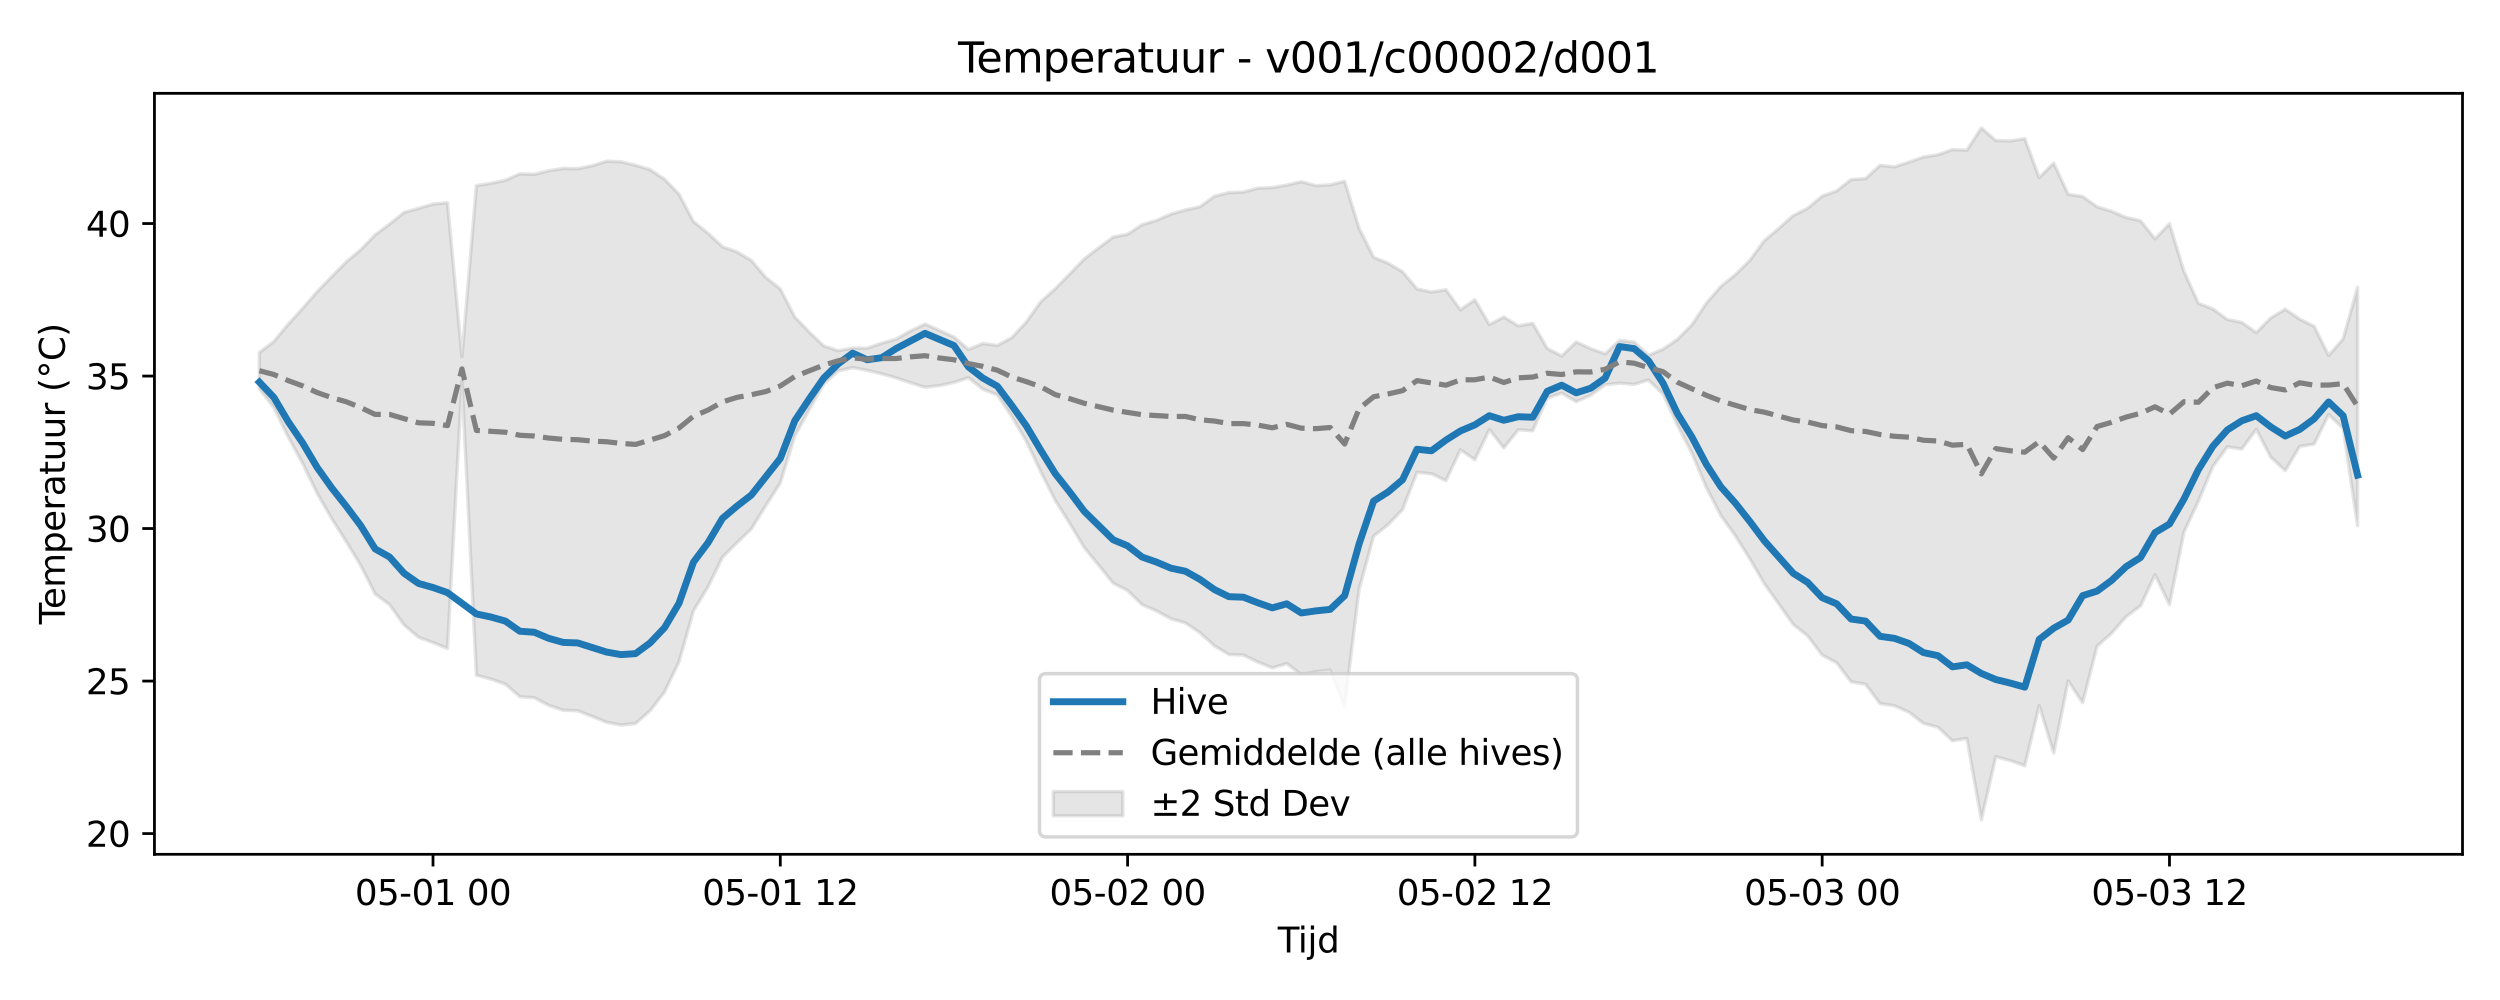 <?xml version="1.0" encoding="utf-8" standalone="no"?>
<!DOCTYPE svg PUBLIC "-//W3C//DTD SVG 1.1//EN"
  "http://www.w3.org/Graphics/SVG/1.1/DTD/svg11.dtd">
<svg xmlns:xlink="http://www.w3.org/1999/xlink" width="720pt" height="288pt" viewBox="0 0 720 288" xmlns="http://www.w3.org/2000/svg" version="1.1">
 <defs>
  <style type="text/css">*{stroke-linejoin: round; stroke-linecap: butt}</style>
 </defs>
 <g id="figure_1">
  <g id="patch_1">
   <path d="M 0 288 
L 720 288 
L 720 0 
L 0 0 
z
" style="fill: #ffffff"/>
  </g>
  <g id="axes_1">
   <g id="patch_2">
    <path d="M 44.48 246.04 
L 709.2 246.04 
L 709.2 26.88 
L 44.48 26.88 
z
" style="fill: #ffffff"/>
   </g>
   <g id="FillBetweenPolyCollection_1">
    <defs>
     <path id="mec9922f348" d="M 74.695 -186.483 
L 74.695 -175.99 
L 78.862 -170.641 
L 83.03 -162.12 
L 87.197 -154.465 
L 91.365 -145.873 
L 95.532 -138.635 
L 99.7 -132.067 
L 103.867 -125.191 
L 108.035 -116.94 
L 112.202 -113.832 
L 116.37 -108.01 
L 120.537 -104.464 
L 124.705 -102.941 
L 128.872 -101.233 
L 133.04 -178.187 
L 137.207 -93.526 
L 141.375 -92.428 
L 145.542 -90.966 
L 149.71 -87.348 
L 153.877 -87.047 
L 158.045 -84.851 
L 162.213 -83.44 
L 166.38 -83.295 
L 170.548 -81.651 
L 174.715 -79.976 
L 178.883 -79.186 
L 183.05 -79.626 
L 187.218 -83.286 
L 191.385 -88.691 
L 195.553 -97.378 
L 199.72 -112.074 
L 203.888 -118.937 
L 208.055 -127.503 
L 212.223 -131.648 
L 216.39 -135.651 
L 220.558 -142.388 
L 224.725 -148.9 
L 228.893 -162.402 
L 233.06 -170.026 
L 237.228 -177.325 
L 241.395 -181.183 
L 245.563 -182.121 
L 249.731 -181.341 
L 253.898 -180.358 
L 258.066 -179.166 
L 262.233 -177.771 
L 266.401 -176.445 
L 270.568 -176.947 
L 274.736 -177.845 
L 278.903 -179.218 
L 283.071 -175.899 
L 287.238 -174.252 
L 291.406 -168.061 
L 295.573 -160.925 
L 299.741 -152.147 
L 303.908 -143.871 
L 308.076 -137.292 
L 312.243 -130.336 
L 316.411 -125.228 
L 320.578 -120.054 
L 324.746 -117.932 
L 328.913 -113.866 
L 333.081 -112.04 
L 337.249 -109.783 
L 341.416 -108.578 
L 345.584 -105.766 
L 349.751 -102.008 
L 353.919 -99.504 
L 358.086 -99.326 
L 362.254 -97.343 
L 366.421 -95.638 
L 370.589 -96.879 
L 374.756 -93.718 
L 378.924 -94.543 
L 383.091 -94.994 
L 387.259 -84.459 
L 391.426 -118.319 
L 395.594 -133.569 
L 399.761 -136.882 
L 403.929 -141.234 
L 408.096 -151.989 
L 412.264 -151.541 
L 416.431 -149.576 
L 420.599 -158.448 
L 424.767 -155.596 
L 428.934 -164.293 
L 433.102 -158.981 
L 437.269 -164.23 
L 441.437 -163.94 
L 445.604 -173.342 
L 449.772 -174.795 
L 453.939 -172.319 
L 458.107 -174.159 
L 462.274 -177.196 
L 466.442 -177.643 
L 470.609 -177.294 
L 474.777 -178.557 
L 478.944 -174.517 
L 483.112 -165.56 
L 487.279 -157.463 
L 491.447 -147.577 
L 495.614 -139.526 
L 499.782 -133.686 
L 503.949 -127.057 
L 508.117 -119.91 
L 512.285 -114.054 
L 516.452 -108.173 
L 520.62 -104.856 
L 524.787 -99.343 
L 528.955 -97.12 
L 533.122 -91.63 
L 537.29 -90.92 
L 541.457 -85.354 
L 545.625 -84.749 
L 549.792 -82.877 
L 553.96 -79.658 
L 558.127 -78.554 
L 562.295 -74.664 
L 566.462 -75.343 
L 570.63 -51.922 
L 574.797 -70.068 
L 578.965 -68.939 
L 583.132 -67.471 
L 587.3 -84.785 
L 591.467 -71.139 
L 595.635 -91.858 
L 599.803 -85.626 
L 603.97 -101.914 
L 608.138 -105.608 
L 612.305 -110.393 
L 616.473 -113.521 
L 620.64 -122.477 
L 624.808 -113.88 
L 628.975 -134.726 
L 633.143 -143.676 
L 637.31 -153.658 
L 641.478 -159.31 
L 645.645 -158.685 
L 649.813 -164.338 
L 653.98 -156.346 
L 658.148 -152.439 
L 662.315 -159.43 
L 666.483 -160.121 
L 670.65 -168.614 
L 674.818 -164.632 
L 678.985 -136.61 
L 678.985 -205.219 
L 678.985 -205.219 
L 674.818 -190.374 
L 670.65 -185.611 
L 666.483 -194.007 
L 662.315 -196.088 
L 658.148 -198.956 
L 653.98 -196.415 
L 649.813 -192.205 
L 645.645 -195.15 
L 641.478 -195.989 
L 637.31 -199.006 
L 633.143 -200.643 
L 628.975 -209.885 
L 624.808 -223.557 
L 620.64 -219.206 
L 616.473 -224.429 
L 612.305 -225.36 
L 608.138 -227.144 
L 603.97 -228.423 
L 599.803 -231.412 
L 595.635 -232.037 
L 591.467 -241.018 
L 587.3 -236.841 
L 583.132 -248.078 
L 578.965 -247.415 
L 574.797 -247.531 
L 570.63 -251.158 
L 566.462 -244.745 
L 562.295 -244.911 
L 558.127 -243.437 
L 553.96 -242.772 
L 549.792 -241.31 
L 545.625 -239.951 
L 541.457 -240.37 
L 537.29 -236.561 
L 533.122 -236.291 
L 528.955 -232.997 
L 524.787 -231.506 
L 520.62 -228.043 
L 516.452 -225.897 
L 512.285 -222.211 
L 508.117 -218.698 
L 503.949 -213.016 
L 499.782 -208.875 
L 495.614 -205.524 
L 491.447 -200.694 
L 487.279 -194.469 
L 483.112 -190.251 
L 478.944 -187.419 
L 474.777 -185.673 
L 470.609 -189.498 
L 466.442 -189.955 
L 462.274 -186.082 
L 458.107 -187.582 
L 453.939 -189.495 
L 449.772 -185.482 
L 445.604 -187.667 
L 441.437 -194.873 
L 437.269 -194.143 
L 433.102 -196.709 
L 428.934 -194.52 
L 424.767 -201.655 
L 420.599 -198.755 
L 416.431 -204.551 
L 412.264 -203.905 
L 408.096 -204.774 
L 403.929 -209.746 
L 399.761 -212.195 
L 395.594 -213.897 
L 391.426 -222.266 
L 387.259 -235.8 
L 383.091 -234.756 
L 378.924 -234.549 
L 374.756 -235.667 
L 370.589 -234.702 
L 366.421 -233.967 
L 362.254 -233.799 
L 358.086 -232.695 
L 353.919 -232.516 
L 349.751 -231.476 
L 345.584 -228.45 
L 341.416 -227.542 
L 337.249 -226.336 
L 333.081 -224.519 
L 328.913 -223.278 
L 324.746 -220.53 
L 320.578 -219.726 
L 316.411 -216.602 
L 312.243 -213.397 
L 308.076 -209.077 
L 303.908 -204.84 
L 299.741 -201.102 
L 295.573 -195.253 
L 291.406 -190.752 
L 287.238 -188.513 
L 283.071 -189.063 
L 278.903 -187.354 
L 274.736 -190.923 
L 270.568 -192.846 
L 266.401 -194.666 
L 262.233 -192.681 
L 258.066 -190.334 
L 253.898 -189.143 
L 249.731 -187.72 
L 245.563 -187.746 
L 241.395 -187 
L 237.228 -188.369 
L 233.06 -192.374 
L 228.893 -196.704 
L 224.725 -204.789 
L 220.558 -208.079 
L 216.39 -212.986 
L 212.223 -215.452 
L 208.055 -216.962 
L 203.888 -220.842 
L 199.72 -224.192 
L 195.553 -232.08 
L 191.385 -236.375 
L 187.218 -239.144 
L 183.05 -240.388 
L 178.883 -241.415 
L 174.715 -241.576 
L 170.548 -240.267 
L 166.38 -239.428 
L 162.213 -239.503 
L 158.045 -238.824 
L 153.877 -237.799 
L 149.71 -237.938 
L 145.542 -236.076 
L 141.375 -235.199 
L 137.207 -234.541 
L 133.04 -185.311 
L 128.872 -229.615 
L 124.705 -229.226 
L 120.537 -227.995 
L 116.37 -226.792 
L 112.202 -223.459 
L 108.035 -220.35 
L 103.867 -216.053 
L 99.7 -212.544 
L 95.532 -208.319 
L 91.365 -204.009 
L 87.197 -199.223 
L 83.03 -194.643 
L 78.862 -189.636 
L 74.695 -186.483 
z
" style="stroke: #808080; stroke-opacity: 0.2"/>
    </defs>
    <g clip-path="url(#pf4bd816490)">
     <use xlink:href="#mec9922f348" x="0" y="288" style="fill: #808080; fill-opacity: 0.2; stroke: #808080; stroke-opacity: 0.2"/>
    </g>
   </g>
   <g id="matplotlib.axis_1">
    <g id="xtick_1">
     <g id="line2d_1">
      <defs>
       <path id="m0702a52c0e" d="M 0 0 
L 0 3.5 
" style="stroke: #000000; stroke-width: 0.8"/>
      </defs>
      <g>
       <use xlink:href="#m0702a52c0e" x="124.705" y="246.04" style="stroke: #000000; stroke-width: 0.8"/>
      </g>
     </g>
     <g id="text_1">
      <!-- 05-01 00 -->
      <g transform="translate(102.224 260.638) scale(0.1 -0.1)">
       <defs>
        <path id="DejaVuSans-30" d="M 2034 4250 
Q 1547 4250 1301 3770 
Q 1056 3291 1056 2328 
Q 1056 1369 1301 889 
Q 1547 409 2034 409 
Q 2525 409 2770 889 
Q 3016 1369 3016 2328 
Q 3016 3291 2770 3770 
Q 2525 4250 2034 4250 
z
M 2034 4750 
Q 2819 4750 3233 4129 
Q 3647 3509 3647 2328 
Q 3647 1150 3233 529 
Q 2819 -91 2034 -91 
Q 1250 -91 836 529 
Q 422 1150 422 2328 
Q 422 3509 836 4129 
Q 1250 4750 2034 4750 
z
" transform="scale(0.016)"/>
        <path id="DejaVuSans-35" d="M 691 4666 
L 3169 4666 
L 3169 4134 
L 1269 4134 
L 1269 2991 
Q 1406 3038 1543 3061 
Q 1681 3084 1819 3084 
Q 2600 3084 3056 2656 
Q 3513 2228 3513 1497 
Q 3513 744 3044 326 
Q 2575 -91 1722 -91 
Q 1428 -91 1123 -41 
Q 819 9 494 109 
L 494 744 
Q 775 591 1075 516 
Q 1375 441 1709 441 
Q 2250 441 2565 725 
Q 2881 1009 2881 1497 
Q 2881 1984 2565 2268 
Q 2250 2553 1709 2553 
Q 1456 2553 1204 2497 
Q 953 2441 691 2322 
L 691 4666 
z
" transform="scale(0.016)"/>
        <path id="DejaVuSans-2d" d="M 313 2009 
L 1997 2009 
L 1997 1497 
L 313 1497 
L 313 2009 
z
" transform="scale(0.016)"/>
        <path id="DejaVuSans-31" d="M 794 531 
L 1825 531 
L 1825 4091 
L 703 3866 
L 703 4441 
L 1819 4666 
L 2450 4666 
L 2450 531 
L 3481 531 
L 3481 0 
L 794 0 
L 794 531 
z
" transform="scale(0.016)"/>
        <path id="DejaVuSans-20" transform="scale(0.016)"/>
       </defs>
       <use xlink:href="#DejaVuSans-30"/>
       <use xlink:href="#DejaVuSans-35" transform="translate(63.623 0)"/>
       <use xlink:href="#DejaVuSans-2d" transform="translate(127.246 0)"/>
       <use xlink:href="#DejaVuSans-30" transform="translate(163.33 0)"/>
       <use xlink:href="#DejaVuSans-31" transform="translate(226.953 0)"/>
       <use xlink:href="#DejaVuSans-20" transform="translate(290.576 0)"/>
       <use xlink:href="#DejaVuSans-30" transform="translate(322.363 0)"/>
       <use xlink:href="#DejaVuSans-30" transform="translate(385.986 0)"/>
      </g>
     </g>
    </g>
    <g id="xtick_2">
     <g id="line2d_2">
      <g>
       <use xlink:href="#m0702a52c0e" x="224.725" y="246.04" style="stroke: #000000; stroke-width: 0.8"/>
      </g>
     </g>
     <g id="text_2">
      <!-- 05-01 12 -->
      <g transform="translate(202.245 260.638) scale(0.1 -0.1)">
       <defs>
        <path id="DejaVuSans-32" d="M 1228 531 
L 3431 531 
L 3431 0 
L 469 0 
L 469 531 
Q 828 903 1448 1529 
Q 2069 2156 2228 2338 
Q 2531 2678 2651 2914 
Q 2772 3150 2772 3378 
Q 2772 3750 2511 3984 
Q 2250 4219 1831 4219 
Q 1534 4219 1204 4116 
Q 875 4013 500 3803 
L 500 4441 
Q 881 4594 1212 4672 
Q 1544 4750 1819 4750 
Q 2544 4750 2975 4387 
Q 3406 4025 3406 3419 
Q 3406 3131 3298 2873 
Q 3191 2616 2906 2266 
Q 2828 2175 2409 1742 
Q 1991 1309 1228 531 
z
" transform="scale(0.016)"/>
       </defs>
       <use xlink:href="#DejaVuSans-30"/>
       <use xlink:href="#DejaVuSans-35" transform="translate(63.623 0)"/>
       <use xlink:href="#DejaVuSans-2d" transform="translate(127.246 0)"/>
       <use xlink:href="#DejaVuSans-30" transform="translate(163.33 0)"/>
       <use xlink:href="#DejaVuSans-31" transform="translate(226.953 0)"/>
       <use xlink:href="#DejaVuSans-20" transform="translate(290.576 0)"/>
       <use xlink:href="#DejaVuSans-31" transform="translate(322.363 0)"/>
       <use xlink:href="#DejaVuSans-32" transform="translate(385.986 0)"/>
      </g>
     </g>
    </g>
    <g id="xtick_3">
     <g id="line2d_3">
      <g>
       <use xlink:href="#m0702a52c0e" x="324.746" y="246.04" style="stroke: #000000; stroke-width: 0.8"/>
      </g>
     </g>
     <g id="text_3">
      <!-- 05-02 00 -->
      <g transform="translate(302.265 260.638) scale(0.1 -0.1)">
       <use xlink:href="#DejaVuSans-30"/>
       <use xlink:href="#DejaVuSans-35" transform="translate(63.623 0)"/>
       <use xlink:href="#DejaVuSans-2d" transform="translate(127.246 0)"/>
       <use xlink:href="#DejaVuSans-30" transform="translate(163.33 0)"/>
       <use xlink:href="#DejaVuSans-32" transform="translate(226.953 0)"/>
       <use xlink:href="#DejaVuSans-20" transform="translate(290.576 0)"/>
       <use xlink:href="#DejaVuSans-30" transform="translate(322.363 0)"/>
       <use xlink:href="#DejaVuSans-30" transform="translate(385.986 0)"/>
      </g>
     </g>
    </g>
    <g id="xtick_4">
     <g id="line2d_4">
      <g>
       <use xlink:href="#m0702a52c0e" x="424.767" y="246.04" style="stroke: #000000; stroke-width: 0.8"/>
      </g>
     </g>
     <g id="text_4">
      <!-- 05-02 12 -->
      <g transform="translate(402.286 260.638) scale(0.1 -0.1)">
       <use xlink:href="#DejaVuSans-30"/>
       <use xlink:href="#DejaVuSans-35" transform="translate(63.623 0)"/>
       <use xlink:href="#DejaVuSans-2d" transform="translate(127.246 0)"/>
       <use xlink:href="#DejaVuSans-30" transform="translate(163.33 0)"/>
       <use xlink:href="#DejaVuSans-32" transform="translate(226.953 0)"/>
       <use xlink:href="#DejaVuSans-20" transform="translate(290.576 0)"/>
       <use xlink:href="#DejaVuSans-31" transform="translate(322.363 0)"/>
       <use xlink:href="#DejaVuSans-32" transform="translate(385.986 0)"/>
      </g>
     </g>
    </g>
    <g id="xtick_5">
     <g id="line2d_5">
      <g>
       <use xlink:href="#m0702a52c0e" x="524.787" y="246.04" style="stroke: #000000; stroke-width: 0.8"/>
      </g>
     </g>
     <g id="text_5">
      <!-- 05-03 00 -->
      <g transform="translate(502.307 260.638) scale(0.1 -0.1)">
       <defs>
        <path id="DejaVuSans-33" d="M 2597 2516 
Q 3050 2419 3304 2112 
Q 3559 1806 3559 1356 
Q 3559 666 3084 287 
Q 2609 -91 1734 -91 
Q 1441 -91 1130 -33 
Q 819 25 488 141 
L 488 750 
Q 750 597 1062 519 
Q 1375 441 1716 441 
Q 2309 441 2620 675 
Q 2931 909 2931 1356 
Q 2931 1769 2642 2001 
Q 2353 2234 1838 2234 
L 1294 2234 
L 1294 2753 
L 1863 2753 
Q 2328 2753 2575 2939 
Q 2822 3125 2822 3475 
Q 2822 3834 2567 4026 
Q 2313 4219 1838 4219 
Q 1578 4219 1281 4162 
Q 984 4106 628 3988 
L 628 4550 
Q 988 4650 1302 4700 
Q 1616 4750 1894 4750 
Q 2613 4750 3031 4423 
Q 3450 4097 3450 3541 
Q 3450 3153 3228 2886 
Q 3006 2619 2597 2516 
z
" transform="scale(0.016)"/>
       </defs>
       <use xlink:href="#DejaVuSans-30"/>
       <use xlink:href="#DejaVuSans-35" transform="translate(63.623 0)"/>
       <use xlink:href="#DejaVuSans-2d" transform="translate(127.246 0)"/>
       <use xlink:href="#DejaVuSans-30" transform="translate(163.33 0)"/>
       <use xlink:href="#DejaVuSans-33" transform="translate(226.953 0)"/>
       <use xlink:href="#DejaVuSans-20" transform="translate(290.576 0)"/>
       <use xlink:href="#DejaVuSans-30" transform="translate(322.363 0)"/>
       <use xlink:href="#DejaVuSans-30" transform="translate(385.986 0)"/>
      </g>
     </g>
    </g>
    <g id="xtick_6">
     <g id="line2d_6">
      <g>
       <use xlink:href="#m0702a52c0e" x="624.808" y="246.04" style="stroke: #000000; stroke-width: 0.8"/>
      </g>
     </g>
     <g id="text_6">
      <!-- 05-03 12 -->
      <g transform="translate(602.327 260.638) scale(0.1 -0.1)">
       <use xlink:href="#DejaVuSans-30"/>
       <use xlink:href="#DejaVuSans-35" transform="translate(63.623 0)"/>
       <use xlink:href="#DejaVuSans-2d" transform="translate(127.246 0)"/>
       <use xlink:href="#DejaVuSans-30" transform="translate(163.33 0)"/>
       <use xlink:href="#DejaVuSans-33" transform="translate(226.953 0)"/>
       <use xlink:href="#DejaVuSans-20" transform="translate(290.576 0)"/>
       <use xlink:href="#DejaVuSans-31" transform="translate(322.363 0)"/>
       <use xlink:href="#DejaVuSans-32" transform="translate(385.986 0)"/>
      </g>
     </g>
    </g>
    <g id="text_7">
     <!-- Tijd -->
     <g transform="translate(367.99 274.317) scale(0.1 -0.1)">
      <defs>
       <path id="DejaVuSans-54" d="M -19 4666 
L 3928 4666 
L 3928 4134 
L 2272 4134 
L 2272 0 
L 1638 0 
L 1638 4134 
L -19 4134 
L -19 4666 
z
" transform="scale(0.016)"/>
       <path id="DejaVuSans-69" d="M 603 3500 
L 1178 3500 
L 1178 0 
L 603 0 
L 603 3500 
z
M 603 4863 
L 1178 4863 
L 1178 4134 
L 603 4134 
L 603 4863 
z
" transform="scale(0.016)"/>
       <path id="DejaVuSans-6a" d="M 603 3500 
L 1178 3500 
L 1178 -63 
Q 1178 -731 923 -1031 
Q 669 -1331 103 -1331 
L -116 -1331 
L -116 -844 
L 38 -844 
Q 366 -844 484 -692 
Q 603 -541 603 -63 
L 603 3500 
z
M 603 4863 
L 1178 4863 
L 1178 4134 
L 603 4134 
L 603 4863 
z
" transform="scale(0.016)"/>
       <path id="DejaVuSans-64" d="M 2906 2969 
L 2906 4863 
L 3481 4863 
L 3481 0 
L 2906 0 
L 2906 525 
Q 2725 213 2448 61 
Q 2172 -91 1784 -91 
Q 1150 -91 751 415 
Q 353 922 353 1747 
Q 353 2572 751 3078 
Q 1150 3584 1784 3584 
Q 2172 3584 2448 3432 
Q 2725 3281 2906 2969 
z
M 947 1747 
Q 947 1113 1208 752 
Q 1469 391 1925 391 
Q 2381 391 2643 752 
Q 2906 1113 2906 1747 
Q 2906 2381 2643 2742 
Q 2381 3103 1925 3103 
Q 1469 3103 1208 2742 
Q 947 2381 947 1747 
z
" transform="scale(0.016)"/>
      </defs>
      <use xlink:href="#DejaVuSans-54"/>
      <use xlink:href="#DejaVuSans-69" transform="translate(57.959 0)"/>
      <use xlink:href="#DejaVuSans-6a" transform="translate(85.742 0)"/>
      <use xlink:href="#DejaVuSans-64" transform="translate(113.525 0)"/>
     </g>
    </g>
   </g>
   <g id="matplotlib.axis_2">
    <g id="ytick_1">
     <g id="line2d_7">
      <defs>
       <path id="m9d24cc9d07" d="M 0 0 
L -3.5 0 
" style="stroke: #000000; stroke-width: 0.8"/>
      </defs>
      <g>
       <use xlink:href="#m9d24cc9d07" x="44.48" y="240.068" style="stroke: #000000; stroke-width: 0.8"/>
      </g>
     </g>
     <g id="text_8">
      <!-- 20 -->
      <g transform="translate(24.755 243.868) scale(0.1 -0.1)">
       <use xlink:href="#DejaVuSans-32"/>
       <use xlink:href="#DejaVuSans-30" transform="translate(63.623 0)"/>
      </g>
     </g>
    </g>
    <g id="ytick_2">
     <g id="line2d_8">
      <g>
       <use xlink:href="#m9d24cc9d07" x="44.48" y="196.146" style="stroke: #000000; stroke-width: 0.8"/>
      </g>
     </g>
     <g id="text_9">
      <!-- 25 -->
      <g transform="translate(24.755 199.945) scale(0.1 -0.1)">
       <use xlink:href="#DejaVuSans-32"/>
       <use xlink:href="#DejaVuSans-35" transform="translate(63.623 0)"/>
      </g>
     </g>
    </g>
    <g id="ytick_3">
     <g id="line2d_9">
      <g>
       <use xlink:href="#m9d24cc9d07" x="44.48" y="152.223" style="stroke: #000000; stroke-width: 0.8"/>
      </g>
     </g>
     <g id="text_10">
      <!-- 30 -->
      <g transform="translate(24.755 156.023) scale(0.1 -0.1)">
       <use xlink:href="#DejaVuSans-33"/>
       <use xlink:href="#DejaVuSans-30" transform="translate(63.623 0)"/>
      </g>
     </g>
    </g>
    <g id="ytick_4">
     <g id="line2d_10">
      <g>
       <use xlink:href="#m9d24cc9d07" x="44.48" y="108.301" style="stroke: #000000; stroke-width: 0.8"/>
      </g>
     </g>
     <g id="text_11">
      <!-- 35 -->
      <g transform="translate(24.755 112.1) scale(0.1 -0.1)">
       <use xlink:href="#DejaVuSans-33"/>
       <use xlink:href="#DejaVuSans-35" transform="translate(63.623 0)"/>
      </g>
     </g>
    </g>
    <g id="ytick_5">
     <g id="line2d_11">
      <g>
       <use xlink:href="#m9d24cc9d07" x="44.48" y="64.378" style="stroke: #000000; stroke-width: 0.8"/>
      </g>
     </g>
     <g id="text_12">
      <!-- 40 -->
      <g transform="translate(24.755 68.177) scale(0.1 -0.1)">
       <defs>
        <path id="DejaVuSans-34" d="M 2419 4116 
L 825 1625 
L 2419 1625 
L 2419 4116 
z
M 2253 4666 
L 3047 4666 
L 3047 1625 
L 3713 1625 
L 3713 1100 
L 3047 1100 
L 3047 0 
L 2419 0 
L 2419 1100 
L 313 1100 
L 313 1709 
L 2253 4666 
z
" transform="scale(0.016)"/>
       </defs>
       <use xlink:href="#DejaVuSans-34"/>
       <use xlink:href="#DejaVuSans-30" transform="translate(63.623 0)"/>
      </g>
     </g>
    </g>
    <g id="text_13">
     <!-- Temperatuur (°C) -->
     <g transform="translate(18.675 179.816) rotate(-90) scale(0.1 -0.1)">
      <defs>
       <path id="DejaVuSans-65" d="M 3597 1894 
L 3597 1613 
L 953 1613 
Q 991 1019 1311 708 
Q 1631 397 2203 397 
Q 2534 397 2845 478 
Q 3156 559 3463 722 
L 3463 178 
Q 3153 47 2828 -22 
Q 2503 -91 2169 -91 
Q 1331 -91 842 396 
Q 353 884 353 1716 
Q 353 2575 817 3079 
Q 1281 3584 2069 3584 
Q 2775 3584 3186 3129 
Q 3597 2675 3597 1894 
z
M 3022 2063 
Q 3016 2534 2758 2815 
Q 2500 3097 2075 3097 
Q 1594 3097 1305 2825 
Q 1016 2553 972 2059 
L 3022 2063 
z
" transform="scale(0.016)"/>
       <path id="DejaVuSans-6d" d="M 3328 2828 
Q 3544 3216 3844 3400 
Q 4144 3584 4550 3584 
Q 5097 3584 5394 3201 
Q 5691 2819 5691 2113 
L 5691 0 
L 5113 0 
L 5113 2094 
Q 5113 2597 4934 2840 
Q 4756 3084 4391 3084 
Q 3944 3084 3684 2787 
Q 3425 2491 3425 1978 
L 3425 0 
L 2847 0 
L 2847 2094 
Q 2847 2600 2669 2842 
Q 2491 3084 2119 3084 
Q 1678 3084 1418 2786 
Q 1159 2488 1159 1978 
L 1159 0 
L 581 0 
L 581 3500 
L 1159 3500 
L 1159 2956 
Q 1356 3278 1631 3431 
Q 1906 3584 2284 3584 
Q 2666 3584 2933 3390 
Q 3200 3197 3328 2828 
z
" transform="scale(0.016)"/>
       <path id="DejaVuSans-70" d="M 1159 525 
L 1159 -1331 
L 581 -1331 
L 581 3500 
L 1159 3500 
L 1159 2969 
Q 1341 3281 1617 3432 
Q 1894 3584 2278 3584 
Q 2916 3584 3314 3078 
Q 3713 2572 3713 1747 
Q 3713 922 3314 415 
Q 2916 -91 2278 -91 
Q 1894 -91 1617 61 
Q 1341 213 1159 525 
z
M 3116 1747 
Q 3116 2381 2855 2742 
Q 2594 3103 2138 3103 
Q 1681 3103 1420 2742 
Q 1159 2381 1159 1747 
Q 1159 1113 1420 752 
Q 1681 391 2138 391 
Q 2594 391 2855 752 
Q 3116 1113 3116 1747 
z
" transform="scale(0.016)"/>
       <path id="DejaVuSans-72" d="M 2631 2963 
Q 2534 3019 2420 3045 
Q 2306 3072 2169 3072 
Q 1681 3072 1420 2755 
Q 1159 2438 1159 1844 
L 1159 0 
L 581 0 
L 581 3500 
L 1159 3500 
L 1159 2956 
Q 1341 3275 1631 3429 
Q 1922 3584 2338 3584 
Q 2397 3584 2469 3576 
Q 2541 3569 2628 3553 
L 2631 2963 
z
" transform="scale(0.016)"/>
       <path id="DejaVuSans-61" d="M 2194 1759 
Q 1497 1759 1228 1600 
Q 959 1441 959 1056 
Q 959 750 1161 570 
Q 1363 391 1709 391 
Q 2188 391 2477 730 
Q 2766 1069 2766 1631 
L 2766 1759 
L 2194 1759 
z
M 3341 1997 
L 3341 0 
L 2766 0 
L 2766 531 
Q 2569 213 2275 61 
Q 1981 -91 1556 -91 
Q 1019 -91 701 211 
Q 384 513 384 1019 
Q 384 1609 779 1909 
Q 1175 2209 1959 2209 
L 2766 2209 
L 2766 2266 
Q 2766 2663 2505 2880 
Q 2244 3097 1772 3097 
Q 1472 3097 1187 3025 
Q 903 2953 641 2809 
L 641 3341 
Q 956 3463 1253 3523 
Q 1550 3584 1831 3584 
Q 2591 3584 2966 3190 
Q 3341 2797 3341 1997 
z
" transform="scale(0.016)"/>
       <path id="DejaVuSans-74" d="M 1172 4494 
L 1172 3500 
L 2356 3500 
L 2356 3053 
L 1172 3053 
L 1172 1153 
Q 1172 725 1289 603 
Q 1406 481 1766 481 
L 2356 481 
L 2356 0 
L 1766 0 
Q 1100 0 847 248 
Q 594 497 594 1153 
L 594 3053 
L 172 3053 
L 172 3500 
L 594 3500 
L 594 4494 
L 1172 4494 
z
" transform="scale(0.016)"/>
       <path id="DejaVuSans-75" d="M 544 1381 
L 544 3500 
L 1119 3500 
L 1119 1403 
Q 1119 906 1312 657 
Q 1506 409 1894 409 
Q 2359 409 2629 706 
Q 2900 1003 2900 1516 
L 2900 3500 
L 3475 3500 
L 3475 0 
L 2900 0 
L 2900 538 
Q 2691 219 2414 64 
Q 2138 -91 1772 -91 
Q 1169 -91 856 284 
Q 544 659 544 1381 
z
M 1991 3584 
L 1991 3584 
z
" transform="scale(0.016)"/>
       <path id="DejaVuSans-28" d="M 1984 4856 
Q 1566 4138 1362 3434 
Q 1159 2731 1159 2009 
Q 1159 1288 1364 580 
Q 1569 -128 1984 -844 
L 1484 -844 
Q 1016 -109 783 600 
Q 550 1309 550 2009 
Q 550 2706 781 3412 
Q 1013 4119 1484 4856 
L 1984 4856 
z
" transform="scale(0.016)"/>
       <path id="DejaVuSans-b0" d="M 1600 4347 
Q 1350 4347 1178 4173 
Q 1006 4000 1006 3750 
Q 1006 3503 1178 3333 
Q 1350 3163 1600 3163 
Q 1850 3163 2022 3333 
Q 2194 3503 2194 3750 
Q 2194 3997 2020 4172 
Q 1847 4347 1600 4347 
z
M 1600 4750 
Q 1800 4750 1984 4673 
Q 2169 4597 2303 4453 
Q 2447 4313 2519 4134 
Q 2591 3956 2591 3750 
Q 2591 3338 2302 3052 
Q 2013 2766 1594 2766 
Q 1172 2766 890 3047 
Q 609 3328 609 3750 
Q 609 4169 896 4459 
Q 1184 4750 1600 4750 
z
" transform="scale(0.016)"/>
       <path id="DejaVuSans-43" d="M 4122 4306 
L 4122 3641 
Q 3803 3938 3442 4084 
Q 3081 4231 2675 4231 
Q 1875 4231 1450 3742 
Q 1025 3253 1025 2328 
Q 1025 1406 1450 917 
Q 1875 428 2675 428 
Q 3081 428 3442 575 
Q 3803 722 4122 1019 
L 4122 359 
Q 3791 134 3420 21 
Q 3050 -91 2638 -91 
Q 1578 -91 968 557 
Q 359 1206 359 2328 
Q 359 3453 968 4101 
Q 1578 4750 2638 4750 
Q 3056 4750 3426 4639 
Q 3797 4528 4122 4306 
z
" transform="scale(0.016)"/>
       <path id="DejaVuSans-29" d="M 513 4856 
L 1013 4856 
Q 1481 4119 1714 3412 
Q 1947 2706 1947 2009 
Q 1947 1309 1714 600 
Q 1481 -109 1013 -844 
L 513 -844 
Q 928 -128 1133 580 
Q 1338 1288 1338 2009 
Q 1338 2731 1133 3434 
Q 928 4138 513 4856 
z
" transform="scale(0.016)"/>
      </defs>
      <use xlink:href="#DejaVuSans-54"/>
      <use xlink:href="#DejaVuSans-65" transform="translate(44.084 0)"/>
      <use xlink:href="#DejaVuSans-6d" transform="translate(105.607 0)"/>
      <use xlink:href="#DejaVuSans-70" transform="translate(203.02 0)"/>
      <use xlink:href="#DejaVuSans-65" transform="translate(266.496 0)"/>
      <use xlink:href="#DejaVuSans-72" transform="translate(328.02 0)"/>
      <use xlink:href="#DejaVuSans-61" transform="translate(369.133 0)"/>
      <use xlink:href="#DejaVuSans-74" transform="translate(430.412 0)"/>
      <use xlink:href="#DejaVuSans-75" transform="translate(469.621 0)"/>
      <use xlink:href="#DejaVuSans-75" transform="translate(533 0)"/>
      <use xlink:href="#DejaVuSans-72" transform="translate(596.379 0)"/>
      <use xlink:href="#DejaVuSans-20" transform="translate(637.492 0)"/>
      <use xlink:href="#DejaVuSans-28" transform="translate(669.279 0)"/>
      <use xlink:href="#DejaVuSans-b0" transform="translate(708.293 0)"/>
      <use xlink:href="#DejaVuSans-43" transform="translate(758.293 0)"/>
      <use xlink:href="#DejaVuSans-29" transform="translate(828.117 0)"/>
     </g>
    </g>
   </g>
   <g id="line2d_12">
    <path d="M 74.695 110.058 
L 78.862 114.45 
L 83.03 121.478 
L 87.197 127.627 
L 91.365 134.654 
L 95.532 140.511 
L 99.7 145.781 
L 103.867 151.345 
L 108.035 158.08 
L 112.202 160.422 
L 116.37 165.107 
L 120.537 168.035 
L 124.705 169.207 
L 128.872 170.671 
L 137.207 176.82 
L 141.375 177.698 
L 145.542 178.87 
L 149.71 181.798 
L 153.877 182.091 
L 158.045 183.848 
L 162.213 185.019 
L 166.38 185.165 
L 174.715 187.801 
L 178.883 188.533 
L 183.05 188.24 
L 187.218 185.165 
L 191.385 180.773 
L 195.553 173.745 
L 199.72 161.886 
L 203.888 156.323 
L 208.055 149.295 
L 212.223 145.781 
L 216.39 142.56 
L 224.725 132.019 
L 228.893 121.185 
L 233.06 114.889 
L 237.228 108.886 
L 241.395 104.787 
L 245.563 101.712 
L 249.731 103.616 
L 253.898 103.03 
L 258.066 100.395 
L 266.401 96.002 
L 274.736 99.516 
L 278.903 105.665 
L 283.071 108.886 
L 287.238 111.229 
L 291.406 116.792 
L 295.573 122.649 
L 299.741 129.676 
L 303.908 136.411 
L 308.076 141.682 
L 312.243 147.245 
L 320.578 155.444 
L 324.746 157.201 
L 328.913 160.422 
L 333.081 161.886 
L 337.249 163.643 
L 341.416 164.522 
L 345.584 166.864 
L 349.751 169.792 
L 353.919 171.842 
L 358.086 171.988 
L 362.254 173.599 
L 366.421 175.063 
L 370.589 173.892 
L 374.756 176.527 
L 378.924 175.941 
L 383.091 175.502 
L 387.259 171.549 
L 391.426 156.616 
L 395.594 144.317 
L 399.761 141.682 
L 403.929 138.168 
L 408.096 129.384 
L 412.264 129.823 
L 416.431 126.748 
L 420.599 124.113 
L 424.767 122.356 
L 428.934 119.721 
L 433.102 121.038 
L 437.269 120.013 
L 441.437 120.16 
L 445.604 112.693 
L 449.772 110.936 
L 453.939 113.132 
L 458.107 111.815 
L 462.274 108.886 
L 466.442 99.809 
L 470.609 100.395 
L 474.777 103.909 
L 478.944 110.35 
L 483.112 119.135 
L 487.279 125.87 
L 491.447 133.776 
L 495.614 140.218 
L 499.782 144.903 
L 503.949 150.174 
L 508.117 155.737 
L 516.452 165.107 
L 520.62 167.743 
L 524.787 172.135 
L 528.955 173.892 
L 533.122 178.284 
L 537.29 178.87 
L 541.457 183.262 
L 545.625 183.848 
L 549.792 185.312 
L 553.96 187.947 
L 558.127 188.825 
L 562.295 192.046 
L 566.462 191.461 
L 570.63 193.95 
L 574.797 195.707 
L 578.965 196.731 
L 583.132 197.903 
L 587.3 184.14 
L 591.467 180.919 
L 595.635 178.577 
L 599.803 171.549 
L 603.97 170.232 
L 608.138 167.157 
L 612.305 163.204 
L 616.473 160.569 
L 620.64 153.395 
L 624.808 150.906 
L 628.975 143.732 
L 633.143 135.24 
L 637.31 128.505 
L 641.478 123.82 
L 645.645 121.185 
L 649.813 119.721 
L 653.98 122.942 
L 658.148 125.577 
L 662.315 123.674 
L 666.483 120.599 
L 670.65 115.768 
L 674.818 119.721 
L 678.985 136.85 
L 678.985 136.85 
" clip-path="url(#pf4bd816490)" style="fill: none; stroke: #1f77b4; stroke-width: 2; stroke-linecap: square"/>
   </g>
   <g id="line2d_13">
    <path d="M 74.695 106.763 
L 78.862 107.862 
L 83.03 109.618 
L 87.197 111.156 
L 91.365 113.059 
L 95.532 114.523 
L 99.7 115.694 
L 103.867 117.378 
L 108.035 119.355 
L 112.202 119.355 
L 120.537 121.77 
L 124.705 121.917 
L 128.872 122.576 
L 133.04 106.251 
L 137.207 123.966 
L 145.542 124.479 
L 149.71 125.357 
L 153.877 125.577 
L 158.045 126.163 
L 162.213 126.529 
L 166.38 126.638 
L 170.548 127.041 
L 174.715 127.224 
L 178.883 127.7 
L 183.05 127.993 
L 191.385 125.467 
L 195.553 123.271 
L 199.72 119.867 
L 203.888 118.11 
L 208.055 115.768 
L 212.223 114.45 
L 216.39 113.681 
L 220.558 112.766 
L 224.725 111.156 
L 228.893 108.447 
L 237.228 105.153 
L 241.395 103.909 
L 245.563 103.067 
L 249.731 103.469 
L 253.898 103.25 
L 258.066 103.25 
L 262.233 102.774 
L 266.401 102.444 
L 270.568 103.103 
L 274.736 103.616 
L 278.903 104.714 
L 283.071 105.519 
L 287.238 106.617 
L 291.406 108.594 
L 295.573 109.911 
L 299.741 111.375 
L 303.908 113.645 
L 308.076 114.816 
L 312.243 116.134 
L 320.578 118.11 
L 328.913 119.428 
L 337.249 119.94 
L 341.416 119.94 
L 345.584 120.892 
L 349.751 121.258 
L 353.919 121.99 
L 358.086 121.99 
L 362.254 122.429 
L 366.421 123.198 
L 370.589 122.21 
L 374.756 123.308 
L 378.924 123.454 
L 383.091 123.125 
L 387.259 127.871 
L 391.426 117.708 
L 395.594 114.267 
L 399.761 113.462 
L 403.929 112.51 
L 408.096 109.618 
L 416.431 110.936 
L 420.599 109.399 
L 424.767 109.374 
L 428.934 108.594 
L 433.102 110.155 
L 437.269 108.813 
L 441.437 108.594 
L 445.604 107.496 
L 449.772 107.862 
L 453.939 107.093 
L 458.107 107.129 
L 462.274 106.361 
L 466.442 104.201 
L 470.609 104.604 
L 474.777 105.885 
L 478.944 107.032 
L 483.112 110.094 
L 491.447 113.864 
L 495.614 115.475 
L 503.949 117.964 
L 508.117 118.696 
L 516.452 120.965 
L 520.62 121.551 
L 524.787 122.576 
L 528.955 122.942 
L 533.122 124.04 
L 537.29 124.259 
L 541.457 125.138 
L 545.625 125.65 
L 549.792 125.906 
L 553.96 126.785 
L 558.127 127.004 
L 562.295 128.212 
L 566.462 127.956 
L 570.63 136.46 
L 574.797 129.201 
L 578.965 129.823 
L 583.132 130.225 
L 587.3 127.187 
L 591.467 131.921 
L 595.635 126.053 
L 599.803 129.481 
L 603.97 122.832 
L 608.138 121.624 
L 612.305 120.123 
L 616.473 119.025 
L 620.64 117.158 
L 624.808 119.281 
L 628.975 115.694 
L 633.143 115.841 
L 637.31 111.668 
L 641.478 110.35 
L 645.645 111.083 
L 649.813 109.728 
L 653.98 111.619 
L 658.148 112.303 
L 662.315 110.241 
L 666.483 110.936 
L 670.65 110.887 
L 674.818 110.497 
L 678.985 117.085 
L 678.985 117.085 
" clip-path="url(#pf4bd816490)" style="fill: none; stroke-dasharray: 5.55,2.4; stroke-dashoffset: 0; stroke: #808080; stroke-width: 1.5"/>
   </g>
   <g id="patch_3">
    <path d="M 44.48 246.04 
L 44.48 26.88 
" style="fill: none; stroke: #000000; stroke-width: 0.8; stroke-linejoin: miter; stroke-linecap: square"/>
   </g>
   <g id="patch_4">
    <path d="M 709.2 246.04 
L 709.2 26.88 
" style="fill: none; stroke: #000000; stroke-width: 0.8; stroke-linejoin: miter; stroke-linecap: square"/>
   </g>
   <g id="patch_5">
    <path d="M 44.48 246.04 
L 709.2 246.04 
" style="fill: none; stroke: #000000; stroke-width: 0.8; stroke-linejoin: miter; stroke-linecap: square"/>
   </g>
   <g id="patch_6">
    <path d="M 44.48 26.88 
L 709.2 26.88 
" style="fill: none; stroke: #000000; stroke-width: 0.8; stroke-linejoin: miter; stroke-linecap: square"/>
   </g>
   <g id="text_14">
    <!-- Temperatuur - v001/c00002/d001 -->
    <g transform="translate(275.918 20.88) scale(0.12 -0.12)">
     <defs>
      <path id="DejaVuSans-76" d="M 191 3500 
L 800 3500 
L 1894 563 
L 2988 3500 
L 3597 3500 
L 2284 0 
L 1503 0 
L 191 3500 
z
" transform="scale(0.016)"/>
      <path id="DejaVuSans-2f" d="M 1625 4666 
L 2156 4666 
L 531 -594 
L 0 -594 
L 1625 4666 
z
" transform="scale(0.016)"/>
      <path id="DejaVuSans-63" d="M 3122 3366 
L 3122 2828 
Q 2878 2963 2633 3030 
Q 2388 3097 2138 3097 
Q 1578 3097 1268 2742 
Q 959 2388 959 1747 
Q 959 1106 1268 751 
Q 1578 397 2138 397 
Q 2388 397 2633 464 
Q 2878 531 3122 666 
L 3122 134 
Q 2881 22 2623 -34 
Q 2366 -91 2075 -91 
Q 1284 -91 818 406 
Q 353 903 353 1747 
Q 353 2603 823 3093 
Q 1294 3584 2113 3584 
Q 2378 3584 2631 3529 
Q 2884 3475 3122 3366 
z
" transform="scale(0.016)"/>
     </defs>
     <use xlink:href="#DejaVuSans-54"/>
     <use xlink:href="#DejaVuSans-65" transform="translate(44.084 0)"/>
     <use xlink:href="#DejaVuSans-6d" transform="translate(105.607 0)"/>
     <use xlink:href="#DejaVuSans-70" transform="translate(203.02 0)"/>
     <use xlink:href="#DejaVuSans-65" transform="translate(266.496 0)"/>
     <use xlink:href="#DejaVuSans-72" transform="translate(328.02 0)"/>
     <use xlink:href="#DejaVuSans-61" transform="translate(369.133 0)"/>
     <use xlink:href="#DejaVuSans-74" transform="translate(430.412 0)"/>
     <use xlink:href="#DejaVuSans-75" transform="translate(469.621 0)"/>
     <use xlink:href="#DejaVuSans-75" transform="translate(533 0)"/>
     <use xlink:href="#DejaVuSans-72" transform="translate(596.379 0)"/>
     <use xlink:href="#DejaVuSans-20" transform="translate(637.492 0)"/>
     <use xlink:href="#DejaVuSans-2d" transform="translate(669.279 0)"/>
     <use xlink:href="#DejaVuSans-20" transform="translate(705.363 0)"/>
     <use xlink:href="#DejaVuSans-76" transform="translate(737.15 0)"/>
     <use xlink:href="#DejaVuSans-30" transform="translate(796.33 0)"/>
     <use xlink:href="#DejaVuSans-30" transform="translate(859.953 0)"/>
     <use xlink:href="#DejaVuSans-31" transform="translate(923.576 0)"/>
     <use xlink:href="#DejaVuSans-2f" transform="translate(987.199 0)"/>
     <use xlink:href="#DejaVuSans-63" transform="translate(1020.891 0)"/>
     <use xlink:href="#DejaVuSans-30" transform="translate(1075.871 0)"/>
     <use xlink:href="#DejaVuSans-30" transform="translate(1139.494 0)"/>
     <use xlink:href="#DejaVuSans-30" transform="translate(1203.117 0)"/>
     <use xlink:href="#DejaVuSans-30" transform="translate(1266.74 0)"/>
     <use xlink:href="#DejaVuSans-32" transform="translate(1330.363 0)"/>
     <use xlink:href="#DejaVuSans-2f" transform="translate(1393.986 0)"/>
     <use xlink:href="#DejaVuSans-64" transform="translate(1427.678 0)"/>
     <use xlink:href="#DejaVuSans-30" transform="translate(1491.154 0)"/>
     <use xlink:href="#DejaVuSans-30" transform="translate(1554.777 0)"/>
     <use xlink:href="#DejaVuSans-31" transform="translate(1618.4 0)"/>
    </g>
   </g>
   <g id="legend_1">
    <g id="patch_7">
     <path d="M 301.368 241.04 
L 452.312 241.04 
Q 454.312 241.04 454.312 239.04 
L 454.312 196.006 
Q 454.312 194.006 452.312 194.006 
L 301.368 194.006 
Q 299.368 194.006 299.368 196.006 
L 299.368 239.04 
Q 299.368 241.04 301.368 241.04 
z
" style="fill: #ffffff; opacity: 0.8; stroke: #cccccc; stroke-linejoin: miter"/>
    </g>
    <g id="line2d_14">
     <path d="M 303.368 202.104 
L 313.368 202.104 
L 323.368 202.104 
" style="fill: none; stroke: #1f77b4; stroke-width: 2; stroke-linecap: square"/>
    </g>
    <g id="text_15">
     <!-- Hive -->
     <g transform="translate(331.368 205.604) scale(0.1 -0.1)">
      <defs>
       <path id="DejaVuSans-48" d="M 628 4666 
L 1259 4666 
L 1259 2753 
L 3553 2753 
L 3553 4666 
L 4184 4666 
L 4184 0 
L 3553 0 
L 3553 2222 
L 1259 2222 
L 1259 0 
L 628 0 
L 628 4666 
z
" transform="scale(0.016)"/>
      </defs>
      <use xlink:href="#DejaVuSans-48"/>
      <use xlink:href="#DejaVuSans-69" transform="translate(75.195 0)"/>
      <use xlink:href="#DejaVuSans-76" transform="translate(102.979 0)"/>
      <use xlink:href="#DejaVuSans-65" transform="translate(162.158 0)"/>
     </g>
    </g>
    <g id="line2d_15">
     <path d="M 303.368 216.782 
L 313.368 216.782 
L 323.368 216.782 
" style="fill: none; stroke-dasharray: 5.55,2.4; stroke-dashoffset: 0; stroke: #808080; stroke-width: 1.5"/>
    </g>
    <g id="text_16">
     <!-- Gemiddelde (alle hives) -->
     <g transform="translate(331.368 220.282) scale(0.1 -0.1)">
      <defs>
       <path id="DejaVuSans-47" d="M 3809 666 
L 3809 1919 
L 2778 1919 
L 2778 2438 
L 4434 2438 
L 4434 434 
Q 4069 175 3628 42 
Q 3188 -91 2688 -91 
Q 1594 -91 976 548 
Q 359 1188 359 2328 
Q 359 3472 976 4111 
Q 1594 4750 2688 4750 
Q 3144 4750 3555 4637 
Q 3966 4525 4313 4306 
L 4313 3634 
Q 3963 3931 3569 4081 
Q 3175 4231 2741 4231 
Q 1884 4231 1454 3753 
Q 1025 3275 1025 2328 
Q 1025 1384 1454 906 
Q 1884 428 2741 428 
Q 3075 428 3337 486 
Q 3600 544 3809 666 
z
" transform="scale(0.016)"/>
       <path id="DejaVuSans-6c" d="M 603 4863 
L 1178 4863 
L 1178 0 
L 603 0 
L 603 4863 
z
" transform="scale(0.016)"/>
       <path id="DejaVuSans-68" d="M 3513 2113 
L 3513 0 
L 2938 0 
L 2938 2094 
Q 2938 2591 2744 2837 
Q 2550 3084 2163 3084 
Q 1697 3084 1428 2787 
Q 1159 2491 1159 1978 
L 1159 0 
L 581 0 
L 581 4863 
L 1159 4863 
L 1159 2956 
Q 1366 3272 1645 3428 
Q 1925 3584 2291 3584 
Q 2894 3584 3203 3211 
Q 3513 2838 3513 2113 
z
" transform="scale(0.016)"/>
       <path id="DejaVuSans-73" d="M 2834 3397 
L 2834 2853 
Q 2591 2978 2328 3040 
Q 2066 3103 1784 3103 
Q 1356 3103 1142 2972 
Q 928 2841 928 2578 
Q 928 2378 1081 2264 
Q 1234 2150 1697 2047 
L 1894 2003 
Q 2506 1872 2764 1633 
Q 3022 1394 3022 966 
Q 3022 478 2636 193 
Q 2250 -91 1575 -91 
Q 1294 -91 989 -36 
Q 684 19 347 128 
L 347 722 
Q 666 556 975 473 
Q 1284 391 1588 391 
Q 1994 391 2212 530 
Q 2431 669 2431 922 
Q 2431 1156 2273 1281 
Q 2116 1406 1581 1522 
L 1381 1569 
Q 847 1681 609 1914 
Q 372 2147 372 2553 
Q 372 3047 722 3315 
Q 1072 3584 1716 3584 
Q 2034 3584 2315 3537 
Q 2597 3491 2834 3397 
z
" transform="scale(0.016)"/>
      </defs>
      <use xlink:href="#DejaVuSans-47"/>
      <use xlink:href="#DejaVuSans-65" transform="translate(77.49 0)"/>
      <use xlink:href="#DejaVuSans-6d" transform="translate(139.014 0)"/>
      <use xlink:href="#DejaVuSans-69" transform="translate(236.426 0)"/>
      <use xlink:href="#DejaVuSans-64" transform="translate(264.209 0)"/>
      <use xlink:href="#DejaVuSans-64" transform="translate(327.686 0)"/>
      <use xlink:href="#DejaVuSans-65" transform="translate(391.162 0)"/>
      <use xlink:href="#DejaVuSans-6c" transform="translate(452.686 0)"/>
      <use xlink:href="#DejaVuSans-64" transform="translate(480.469 0)"/>
      <use xlink:href="#DejaVuSans-65" transform="translate(543.945 0)"/>
      <use xlink:href="#DejaVuSans-20" transform="translate(605.469 0)"/>
      <use xlink:href="#DejaVuSans-28" transform="translate(637.256 0)"/>
      <use xlink:href="#DejaVuSans-61" transform="translate(676.27 0)"/>
      <use xlink:href="#DejaVuSans-6c" transform="translate(737.549 0)"/>
      <use xlink:href="#DejaVuSans-6c" transform="translate(765.332 0)"/>
      <use xlink:href="#DejaVuSans-65" transform="translate(793.115 0)"/>
      <use xlink:href="#DejaVuSans-20" transform="translate(854.639 0)"/>
      <use xlink:href="#DejaVuSans-68" transform="translate(886.426 0)"/>
      <use xlink:href="#DejaVuSans-69" transform="translate(949.805 0)"/>
      <use xlink:href="#DejaVuSans-76" transform="translate(977.588 0)"/>
      <use xlink:href="#DejaVuSans-65" transform="translate(1036.768 0)"/>
      <use xlink:href="#DejaVuSans-73" transform="translate(1098.291 0)"/>
      <use xlink:href="#DejaVuSans-29" transform="translate(1150.391 0)"/>
     </g>
    </g>
    <g id="patch_8">
     <path d="M 303.368 234.96 
L 323.368 234.96 
L 323.368 227.96 
L 303.368 227.96 
z
" style="fill: #808080; fill-opacity: 0.2; stroke: #808080; stroke-opacity: 0.2; stroke-linejoin: miter"/>
    </g>
    <g id="text_17">
     <!-- ±2 Std Dev -->
     <g transform="translate(331.368 234.96) scale(0.1 -0.1)">
      <defs>
       <path id="DejaVuSans-b1" d="M 2944 4013 
L 2944 2803 
L 4684 2803 
L 4684 2272 
L 2944 2272 
L 2944 1063 
L 2419 1063 
L 2419 2272 
L 678 2272 
L 678 2803 
L 2419 2803 
L 2419 4013 
L 2944 4013 
z
M 678 531 
L 4684 531 
L 4684 0 
L 678 0 
L 678 531 
z
" transform="scale(0.016)"/>
       <path id="DejaVuSans-53" d="M 3425 4513 
L 3425 3897 
Q 3066 4069 2747 4153 
Q 2428 4238 2131 4238 
Q 1616 4238 1336 4038 
Q 1056 3838 1056 3469 
Q 1056 3159 1242 3001 
Q 1428 2844 1947 2747 
L 2328 2669 
Q 3034 2534 3370 2195 
Q 3706 1856 3706 1288 
Q 3706 609 3251 259 
Q 2797 -91 1919 -91 
Q 1588 -91 1214 -16 
Q 841 59 441 206 
L 441 856 
Q 825 641 1194 531 
Q 1563 422 1919 422 
Q 2459 422 2753 634 
Q 3047 847 3047 1241 
Q 3047 1584 2836 1778 
Q 2625 1972 2144 2069 
L 1759 2144 
Q 1053 2284 737 2584 
Q 422 2884 422 3419 
Q 422 4038 858 4394 
Q 1294 4750 2059 4750 
Q 2388 4750 2728 4690 
Q 3069 4631 3425 4513 
z
" transform="scale(0.016)"/>
       <path id="DejaVuSans-44" d="M 1259 4147 
L 1259 519 
L 2022 519 
Q 2988 519 3436 956 
Q 3884 1394 3884 2338 
Q 3884 3275 3436 3711 
Q 2988 4147 2022 4147 
L 1259 4147 
z
M 628 4666 
L 1925 4666 
Q 3281 4666 3915 4102 
Q 4550 3538 4550 2338 
Q 4550 1131 3912 565 
Q 3275 0 1925 0 
L 628 0 
L 628 4666 
z
" transform="scale(0.016)"/>
      </defs>
      <use xlink:href="#DejaVuSans-b1"/>
      <use xlink:href="#DejaVuSans-32" transform="translate(83.789 0)"/>
      <use xlink:href="#DejaVuSans-20" transform="translate(147.412 0)"/>
      <use xlink:href="#DejaVuSans-53" transform="translate(179.199 0)"/>
      <use xlink:href="#DejaVuSans-74" transform="translate(242.676 0)"/>
      <use xlink:href="#DejaVuSans-64" transform="translate(281.885 0)"/>
      <use xlink:href="#DejaVuSans-20" transform="translate(345.361 0)"/>
      <use xlink:href="#DejaVuSans-44" transform="translate(377.148 0)"/>
      <use xlink:href="#DejaVuSans-65" transform="translate(454.15 0)"/>
      <use xlink:href="#DejaVuSans-76" transform="translate(515.674 0)"/>
     </g>
    </g>
   </g>
  </g>
 </g>
 <defs>
  <clipPath id="pf4bd816490">
   <rect x="44.48" y="26.88" width="664.72" height="219.16"/>
  </clipPath>
 </defs>
</svg>
